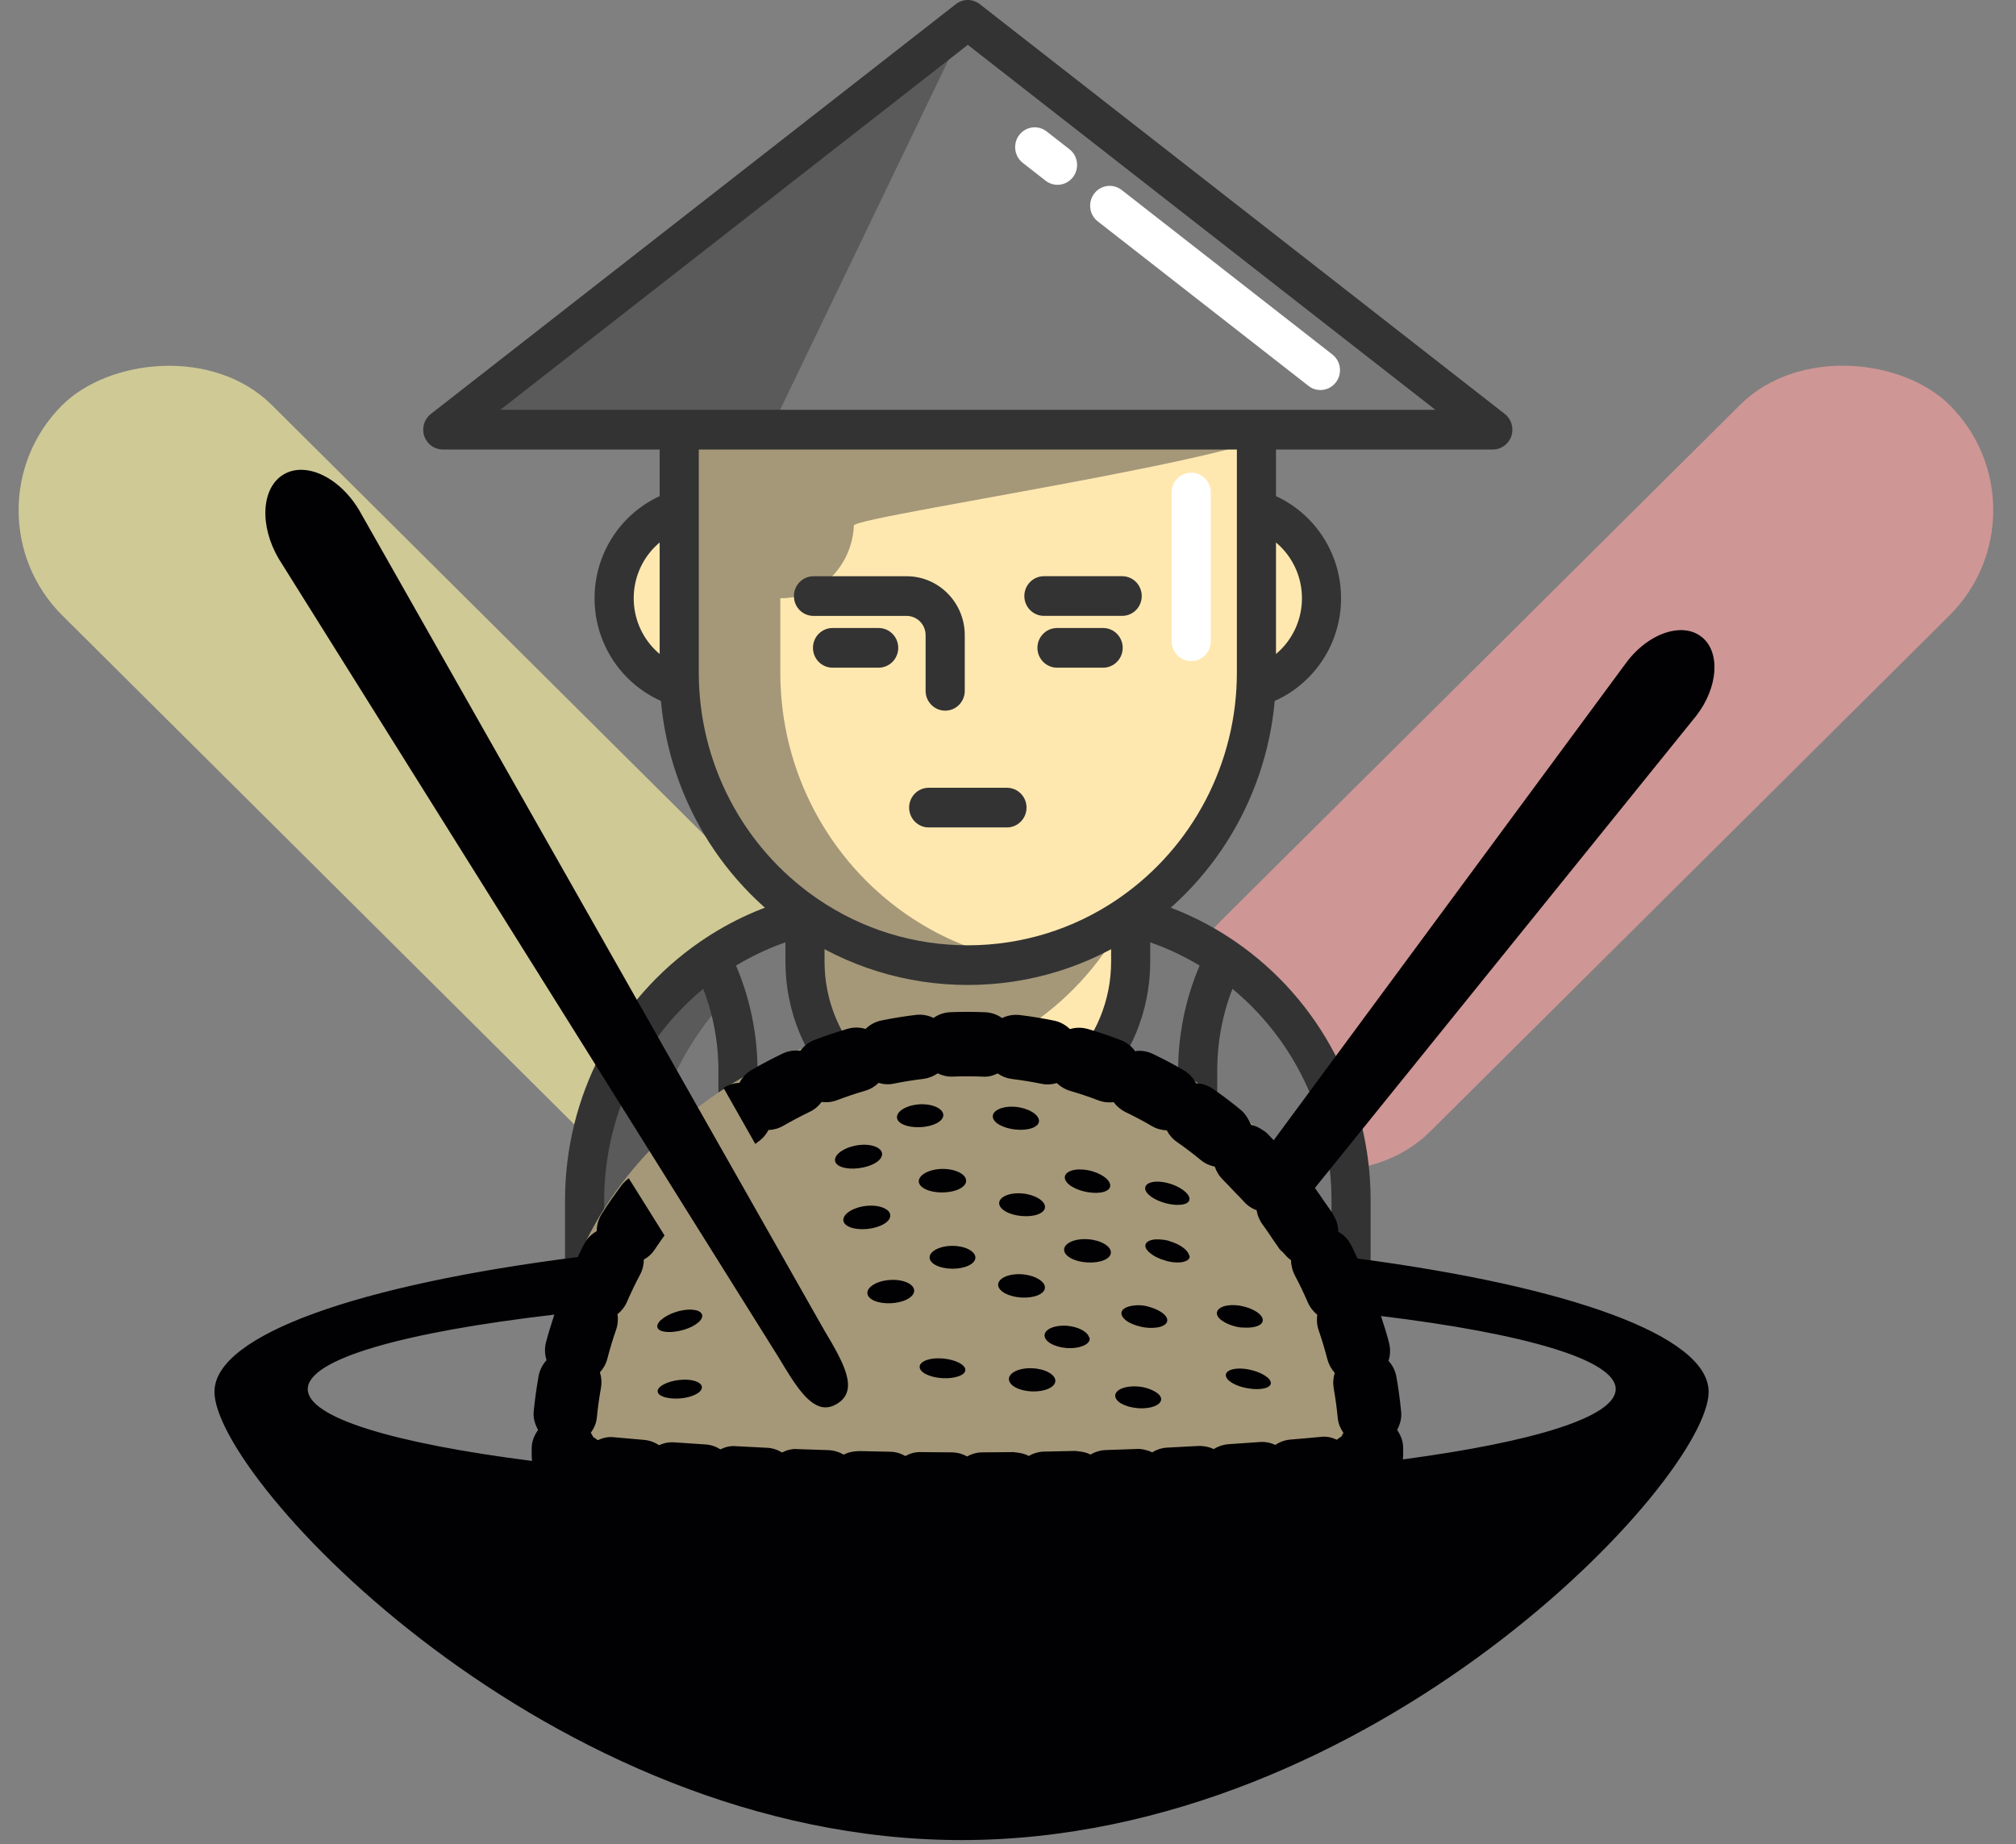 <svg width="47" height="43" viewBox="0 0 47 43" fill="none" xmlns="http://www.w3.org/2000/svg">
<rect x="0" y="0" width="47" height="43" fill="#808080" stroke="none"/>
<rect opacity="0.8" x="26" y="23.918" width="24" height="6.924" rx="3.462" transform="rotate(-44.824 26 23.918)" fill="#E29B9B"/>
<rect opacity="0.8" width="24" height="6.924" rx="3.462" transform="matrix(0.709 0.705 0.705 -0.709 -1 11.911)" fill="#E2DB9B"/>
<path d="M16.438 16.099C17.609 16.099 18.558 15.136 18.558 13.949C18.558 12.762 17.609 11.8 16.438 11.8C15.267 11.8 14.317 12.762 14.317 13.949C14.317 15.136 15.267 16.099 16.438 16.099Z" fill="#FFE8B0"/>
<path d="M28.688 16.099C29.859 16.099 30.809 15.136 30.809 13.949C30.809 12.762 29.859 11.8 28.688 11.8C27.517 11.8 26.568 12.762 26.568 13.949C26.568 15.136 27.517 16.099 28.688 16.099Z" fill="#FFE8B0"/>
<path d="M16.438 16.561C15.017 16.561 13.861 15.389 13.861 13.949C13.861 12.509 15.017 11.337 16.438 11.337C17.859 11.337 19.014 12.509 19.014 13.949C19.014 15.389 17.859 16.561 16.438 16.561ZM16.438 12.262C15.52 12.262 14.774 13.019 14.774 13.949C14.774 14.879 15.52 15.636 16.438 15.636C17.355 15.636 18.102 14.879 18.102 13.949C18.102 13.019 17.356 12.262 16.438 12.262Z" fill="#333333"/>
<path d="M28.688 16.561C27.268 16.561 26.112 15.389 26.112 13.949C26.112 12.509 27.268 11.337 28.688 11.337C30.109 11.337 31.265 12.509 31.265 13.949C31.265 15.389 30.109 16.561 28.688 16.561ZM28.688 12.262C27.771 12.262 27.024 13.019 27.024 13.949C27.024 14.879 27.771 15.636 28.688 15.636C29.606 15.636 30.353 14.879 30.353 13.949C30.353 13.019 29.606 12.262 28.688 12.262Z" fill="#333333"/>
<path d="M26.316 21.345C26.33 21.349 26.346 21.352 26.36 21.356C27.155 21.551 27.895 21.89 28.552 22.343C30.33 23.57 31.498 25.64 31.498 27.984V34.526H27.922H17.205H13.629V27.984C13.629 25.64 14.796 23.57 16.575 22.343C17.232 21.89 17.971 21.551 18.767 21.356C18.781 21.352 18.796 21.349 18.811 21.345" fill="#797979"/>
<path d="M17.205 24.97V34.526H13.629V27.984C13.629 25.639 14.796 23.57 16.575 22.343C16.978 23.129 17.205 24.023 17.205 24.97Z" fill="#797979"/>
<path d="M31.498 27.984V34.526H27.922V24.97C27.922 24.023 28.149 23.129 28.552 22.343C30.33 23.57 31.498 25.639 31.498 27.984Z" fill="#797979"/>
<path d="M26.36 21.356V22.42C26.36 24.546 24.66 26.269 22.563 26.269C20.467 26.269 18.767 24.546 18.767 22.42V21.356C18.781 21.352 18.796 21.349 18.811 21.345C19.883 22.077 21.174 22.504 22.563 22.504C23.953 22.504 25.244 22.077 26.316 21.345C26.331 21.349 26.346 21.352 26.36 21.356Z" fill="#FFE8B0"/>
<path opacity="0.44" d="M26.241 21.395C25.729 22.384 24.983 23.23 24.079 23.858C24.065 23.869 24.05 23.878 24.035 23.889C22.963 24.62 21.672 25.047 20.283 25.047C19.788 25.047 19.806 24.486 19.342 24.383C19.292 24.134 18.767 23.808 18.767 23.544V21.356C18.781 21.352 18.796 21.349 18.811 21.345C19.883 22.077 21.174 22.504 22.563 22.504C23.921 22.504 25.185 22.096 26.241 21.395Z" fill="#333333"/>
<path d="M26.316 21.345C25.244 22.077 23.953 22.504 22.563 22.504C21.174 22.504 19.883 22.077 18.811 21.345C18.796 21.335 18.781 21.325 18.767 21.314C16.997 20.086 15.835 18.022 15.835 15.683V13.949V9.98C15.835 6.213 18.847 3.16 22.563 3.16C26.279 3.16 29.292 6.213 29.292 9.98V13.949V15.683C29.292 18.022 28.13 20.086 26.36 21.314C26.346 21.325 26.33 21.335 26.316 21.345Z" fill="#FFE8B0"/>
<path d="M22.563 22.966C21.128 22.966 19.742 22.538 18.556 21.729L18.542 21.719C18.529 21.71 18.516 21.702 18.504 21.692C16.547 20.332 15.379 18.086 15.379 15.683V9.98C15.379 5.964 18.602 2.697 22.563 2.697C26.525 2.697 29.748 5.964 29.748 9.98V15.683C29.748 18.086 28.58 20.332 26.623 21.692C26.61 21.702 26.598 21.71 26.585 21.719L26.574 21.727C26.573 21.727 26.572 21.728 26.571 21.729C25.384 22.538 23.999 22.966 22.563 22.966ZM22.563 3.622C19.105 3.622 16.291 6.474 16.291 9.98V15.683C16.291 17.782 17.313 19.745 19.024 20.933C19.029 20.936 19.033 20.939 19.037 20.942L19.069 20.964C20.101 21.668 21.31 22.041 22.563 22.041C23.817 22.041 25.026 21.668 26.061 20.962L26.074 20.953C26.079 20.949 26.085 20.946 26.09 20.942C26.094 20.939 26.098 20.936 26.102 20.933C27.814 19.745 28.836 17.782 28.836 15.683V9.98C28.836 6.474 26.022 3.622 22.563 3.622Z" fill="#333333"/>
<path d="M22.564 26.731C20.218 26.731 18.311 24.797 18.311 22.42V21.314H19.223V22.42C19.223 24.288 20.721 25.806 22.564 25.806C24.405 25.806 25.904 24.288 25.904 22.42V21.314H26.816V22.42C26.816 24.797 24.909 26.731 22.564 26.731Z" fill="#333333"/>
<path d="M22.036 16.57C21.784 16.57 21.579 16.363 21.579 16.108V14.809C21.579 14.562 21.381 14.361 21.138 14.361H18.965C18.713 14.361 18.509 14.154 18.509 13.899C18.509 13.643 18.713 13.436 18.965 13.436H21.138C21.884 13.436 22.492 14.052 22.492 14.809V16.108C22.492 16.363 22.288 16.57 22.036 16.57Z" fill="#333333"/>
<path d="M26.162 14.36H24.337C24.086 14.36 23.881 14.153 23.881 13.898C23.881 13.642 24.086 13.435 24.337 13.435H26.162C26.414 13.435 26.618 13.642 26.618 13.898C26.618 14.153 26.414 14.36 26.162 14.36Z" fill="#333333"/>
<path d="M23.476 19.293H21.651C21.399 19.293 21.195 19.085 21.195 18.83C21.195 18.575 21.399 18.368 21.651 18.368H23.476C23.727 18.368 23.932 18.575 23.932 18.83C23.932 19.085 23.727 19.293 23.476 19.293Z" fill="#333333"/>
<path d="M28.378 34.526H27.466V24.97C27.466 23.982 27.701 23 28.148 22.13L28.957 22.556C28.573 23.306 28.378 24.118 28.378 24.97V34.526Z" fill="#333333"/>
<path d="M29.978 33.182C29.726 33.182 29.521 32.975 29.521 32.72V27.778C29.521 27.523 29.726 27.316 29.978 27.316C30.23 27.316 30.434 27.523 30.434 27.778V32.72C30.434 32.975 30.23 33.182 29.978 33.182Z" fill="white"/>
<path opacity="0.44" d="M16.95 23.268C15.794 24.493 15.083 26.154 15.083 27.984V34.372H13.629V27.984C13.629 25.639 14.796 23.57 16.575 22.343C16.725 22.638 16.851 22.947 16.95 23.268Z" fill="#333333"/>
<path d="M31.498 34.989H13.63C13.377 34.989 13.173 34.782 13.173 34.526V27.984C13.173 25.571 14.349 23.32 16.318 21.961C17.034 21.467 17.82 21.113 18.656 20.907C18.666 20.905 18.676 20.902 18.686 20.9L18.695 20.898L18.926 21.793C18.915 21.796 18.903 21.799 18.891 21.801L18.882 21.803C18.881 21.804 18.875 21.805 18.874 21.805C18.144 21.984 17.457 22.294 16.831 22.726C15.112 23.912 14.086 25.877 14.086 27.984V34.064H31.042V27.984C31.042 25.878 30.015 23.912 28.295 22.726C27.67 22.294 26.983 21.984 26.253 21.806C26.25 21.805 26.247 21.804 26.244 21.803L26.236 21.801C26.224 21.799 26.212 21.796 26.2 21.793L26.431 20.898L26.441 20.9C26.451 20.902 26.461 20.905 26.471 20.907C27.306 21.113 28.093 21.467 28.809 21.961C30.778 23.32 31.954 25.572 31.954 27.984V34.526C31.954 34.782 31.75 34.989 31.498 34.989Z" fill="#333333"/>
<path d="M17.661 34.526H16.749V24.97C16.749 24.118 16.554 23.306 16.17 22.556L16.98 22.13C17.425 23 17.661 23.982 17.661 24.97V34.526Z" fill="#333333"/>
<path d="M32.561 34.989H12.584C12.332 34.989 12.127 34.782 12.127 34.526C12.127 34.271 12.332 34.064 12.584 34.064H32.561C32.813 34.064 33.017 34.271 33.017 34.526C33.017 34.782 32.813 34.989 32.561 34.989Z" fill="#333333"/>
<path d="M34.994 34.989H34.158C33.906 34.989 33.702 34.782 33.702 34.526C33.702 34.271 33.906 34.064 34.158 34.064H34.994C35.246 34.064 35.45 34.271 35.45 34.526C35.45 34.782 35.246 34.989 34.994 34.989Z" fill="#333333"/>
<path d="M10.97 34.989H10.133C9.882 34.989 9.677 34.782 9.677 34.526C9.677 34.271 9.882 34.064 10.133 34.064H10.97C11.222 34.064 11.426 34.271 11.426 34.526C11.426 34.782 11.222 34.989 10.97 34.989Z" fill="#333333"/>
<path opacity="0.44" d="M21.168 21.345C21.929 21.865 22.802 22.231 23.742 22.4C23.359 22.468 22.965 22.504 22.563 22.504C21.174 22.504 19.883 22.077 18.811 21.345C18.796 21.335 18.781 21.325 18.767 21.314C16.997 20.086 15.835 18.022 15.835 15.683V13.949C15.835 3.237 20.008 3.368 20.008 3.59L19.219 4.809C18.05 6.611 27.487 9.422 29.52 9.788C32.151 10.261 19.917 12.017 19.907 12.253C19.871 13.123 19.208 13.899 18.285 13.947C18.254 13.948 18.223 13.949 18.192 13.949V15.683C18.192 18.022 19.354 20.086 21.123 21.314C21.138 21.325 21.153 21.335 21.168 21.345Z" fill="#333333"/>
<path d="M27.772 15.414C27.52 15.414 27.315 15.206 27.315 14.951V11.483C27.315 11.228 27.52 11.021 27.772 11.021C28.023 11.021 28.228 11.228 28.228 11.483V14.951C28.228 15.207 28.023 15.414 27.772 15.414Z" fill="white"/>
<path d="M25.718 15.568H24.643C24.391 15.568 24.186 15.36 24.186 15.105C24.186 14.85 24.391 14.643 24.643 14.643H25.718C25.97 14.643 26.174 14.85 26.174 15.105C26.174 15.36 25.97 15.568 25.718 15.568Z" fill="#333333"/>
<path d="M20.484 15.568H19.409C19.157 15.568 18.953 15.36 18.953 15.105C18.953 14.85 19.157 14.643 19.409 14.643H20.484C20.736 14.643 20.941 14.85 20.941 15.105C20.941 15.36 20.736 15.568 20.484 15.568Z" fill="#333333"/>
<path d="M34.803 10.019H10.323L22.563 0.462L34.803 10.019Z" fill="#797979"/>
<path opacity="0.44" d="M22.563 0.462L17.964 10.019H10.323L22.563 0.462Z" fill="#333333"/>
<path d="M34.803 10.481H10.323C10.128 10.481 9.954 10.355 9.891 10.168C9.828 9.98 9.89 9.773 10.045 9.652L22.285 0.096C22.449 -0.032 22.677 -0.032 22.841 0.096L35.082 9.652C35.236 9.773 35.298 9.98 35.235 10.168C35.172 10.355 34.999 10.481 34.803 10.481ZM11.663 9.556H33.464L22.563 1.046L11.663 9.556Z" fill="#333333"/>
<path d="M30.784 9.094C30.686 9.094 30.588 9.063 30.506 8.998L25.593 5.162C25.393 5.006 25.356 4.716 25.51 4.514C25.663 4.311 25.95 4.274 26.15 4.43L31.062 8.265C31.262 8.421 31.299 8.711 31.145 8.914C31.055 9.032 30.92 9.094 30.784 9.094Z" fill="white"/>
<path d="M24.654 4.309C24.557 4.309 24.459 4.277 24.376 4.213L23.844 3.797C23.645 3.641 23.608 3.351 23.761 3.149C23.915 2.946 24.201 2.909 24.401 3.065L24.933 3.48C25.133 3.636 25.17 3.926 25.016 4.129C24.926 4.247 24.791 4.309 24.654 4.309Z" fill="white"/>
<path d="M32.097 32.536C32.097 37.412 27.8 41.365 22.5 41.365C17.2 41.365 12.903 37.412 12.903 32.536C12.661 27.713 17.338 23.707 22.5 23.707C27.8 23.707 32.097 27.66 32.097 32.536Z" fill="#A59879"/>
<path d="M31.649 29.345C31.597 29.237 31.549 29.125 31.492 29.019C31.422 28.887 31.32 28.785 31.199 28.719C31.199 28.59 31.163 28.46 31.093 28.342C31.088 28.332 31.085 28.322 31.08 28.313C31.016 28.212 30.943 28.116 30.876 28.018C30.802 27.911 30.731 27.802 30.655 27.699L39.544 16.692C40.059 16.028 40.115 15.203 39.672 14.851C39.536 14.743 39.369 14.692 39.189 14.692C38.779 14.692 38.295 14.956 37.938 15.418L29.694 26.587C29.641 26.532 29.591 26.475 29.537 26.422C29.5 26.387 29.458 26.362 29.417 26.336C29.339 26.285 29.254 26.245 29.166 26.228C29.153 26.191 29.131 26.156 29.113 26.121C29.067 26.032 29.011 25.949 28.93 25.882C28.721 25.709 28.505 25.545 28.281 25.39C28.159 25.305 28.019 25.262 27.883 25.258C27.819 25.134 27.722 25.028 27.595 24.953C27.361 24.817 27.12 24.69 26.877 24.574C26.744 24.509 26.599 24.49 26.463 24.508C26.382 24.396 26.268 24.305 26.13 24.252C25.878 24.155 25.621 24.069 25.36 23.992C25.217 23.951 25.073 23.956 24.943 23.995C24.844 23.898 24.718 23.827 24.573 23.797C24.31 23.744 24.042 23.699 23.773 23.667C23.627 23.651 23.485 23.677 23.362 23.738C23.25 23.657 23.114 23.608 22.966 23.602C22.696 23.59 22.425 23.59 22.155 23.601C22.009 23.607 21.874 23.656 21.763 23.735C21.64 23.674 21.495 23.646 21.351 23.664C21.081 23.696 20.813 23.741 20.552 23.793C20.406 23.823 20.279 23.893 20.18 23.991C20.048 23.951 19.905 23.947 19.762 23.988C19.501 24.064 19.246 24.151 18.995 24.245C18.857 24.297 18.742 24.387 18.661 24.5C18.523 24.483 18.38 24.501 18.245 24.566C18 24.682 17.761 24.809 17.528 24.944C17.399 25.019 17.301 25.126 17.238 25.249C17.11 25.253 16.983 25.294 16.868 25.366L17.239 26.02L17.608 26.672C17.631 26.656 17.653 26.638 17.676 26.621C17.781 26.548 17.861 26.453 17.916 26.348C18.034 26.344 18.153 26.312 18.263 26.248C18.463 26.133 18.668 26.025 18.877 25.924C18.991 25.87 19.085 25.789 19.155 25.693C19.272 25.71 19.395 25.697 19.514 25.652C19.728 25.571 19.948 25.497 20.171 25.432C20.293 25.396 20.398 25.333 20.483 25.249C20.595 25.283 20.718 25.293 20.841 25.266C21.065 25.22 21.293 25.184 21.524 25.156C21.65 25.14 21.763 25.095 21.86 25.027C21.969 25.079 22.098 25.11 22.215 25.102C22.445 25.093 22.676 25.094 22.906 25.103C23.032 25.115 23.153 25.081 23.26 25.028C23.357 25.098 23.472 25.143 23.598 25.159C23.827 25.187 24.055 25.224 24.279 25.27C24.403 25.296 24.526 25.287 24.638 25.253C24.723 25.336 24.829 25.4 24.95 25.436C25.173 25.5 25.39 25.574 25.605 25.656C25.725 25.702 25.846 25.712 25.963 25.699C26.035 25.795 26.129 25.875 26.241 25.931C26.45 26.031 26.656 26.139 26.854 26.256C26.963 26.32 27.084 26.352 27.202 26.356C27.256 26.462 27.337 26.556 27.44 26.628C27.63 26.76 27.814 26.9 27.993 27.047C28.089 27.127 28.2 27.177 28.314 27.2C28.317 27.201 28.319 27.202 28.322 27.203C28.358 27.316 28.423 27.422 28.515 27.511C28.521 27.517 28.527 27.524 28.533 27.531C28.623 27.619 28.708 27.712 28.795 27.804C28.862 27.874 28.932 27.94 28.996 28.013C29.08 28.109 29.184 28.178 29.296 28.218C29.314 28.337 29.362 28.453 29.437 28.555C29.522 28.668 29.601 28.789 29.68 28.906C29.731 28.982 29.787 29.054 29.835 29.13C29.838 29.135 29.843 29.136 29.846 29.14C29.866 29.169 29.895 29.182 29.917 29.207C29.973 29.271 30.026 29.339 30.098 29.379C30.098 29.436 30.106 29.493 30.119 29.55C30.134 29.613 30.155 29.675 30.186 29.735C30.295 29.938 30.395 30.149 30.488 30.363C30.539 30.481 30.617 30.58 30.71 30.655C30.693 30.773 30.701 30.899 30.744 31.021C30.82 31.24 30.886 31.463 30.945 31.691C30.978 31.814 31.039 31.924 31.118 32.011C31.081 32.125 31.072 32.248 31.094 32.373C31.134 32.604 31.166 32.835 31.189 33.072C31.201 33.199 31.253 33.311 31.32 33.41C31.305 33.44 31.285 33.465 31.274 33.495C31.235 33.514 31.203 33.544 31.167 33.569C31.053 33.518 30.93 33.485 30.794 33.503C30.561 33.524 30.323 33.547 30.081 33.566C29.951 33.578 29.832 33.622 29.731 33.691C29.621 33.638 29.498 33.613 29.366 33.623L28.649 33.673C28.52 33.682 28.4 33.722 28.297 33.788C28.188 33.736 28.06 33.71 27.933 33.715L27.216 33.753C27.085 33.759 26.964 33.8 26.861 33.864C26.8 33.834 26.734 33.813 26.667 33.798C26.613 33.788 26.558 33.78 26.501 33.785L26.094 33.799L25.779 33.81C25.649 33.815 25.528 33.853 25.424 33.916C25.335 33.868 25.24 33.849 25.127 33.838C25.106 33.836 25.087 33.831 25.063 33.831L24.574 33.841L24.343 33.846C24.212 33.849 24.091 33.886 23.985 33.948C23.878 33.889 23.753 33.871 23.625 33.858L22.907 33.864C22.776 33.864 22.653 33.899 22.547 33.96C22.441 33.9 22.319 33.865 22.189 33.864L21.468 33.858C21.334 33.852 21.213 33.891 21.107 33.949C21.002 33.888 20.88 33.851 20.75 33.849L20.031 33.834C19.885 33.839 19.776 33.861 19.669 33.918C19.564 33.855 19.442 33.817 19.312 33.812L18.595 33.788C18.47 33.775 18.341 33.812 18.232 33.867C18.128 33.803 18.008 33.762 17.878 33.757L17.159 33.72C17.029 33.707 16.905 33.74 16.795 33.794C16.692 33.728 16.572 33.685 16.44 33.679C16.2 33.663 15.962 33.647 15.728 33.631C15.594 33.62 15.474 33.647 15.364 33.697C15.263 33.628 15.143 33.585 15.013 33.573L14.299 33.51C14.167 33.497 14.047 33.529 13.936 33.58C13.9 33.555 13.868 33.526 13.828 33.505C13.815 33.47 13.792 33.441 13.774 33.408C13.845 33.306 13.9 33.193 13.914 33.058C13.937 32.823 13.969 32.591 14.01 32.362C14.032 32.236 14.023 32.112 13.986 31.998C14.067 31.91 14.129 31.8 14.161 31.675C14.22 31.447 14.287 31.224 14.363 31.006C14.405 30.884 14.414 30.759 14.396 30.642C14.49 30.567 14.567 30.47 14.619 30.351C14.711 30.138 14.812 29.928 14.921 29.722C14.981 29.61 15.01 29.488 15.01 29.369C15.114 29.311 15.207 29.227 15.275 29.118C15.276 29.116 15.277 29.115 15.278 29.113C15.346 29.007 15.421 28.909 15.492 28.806L15.063 28.119L14.659 27.474C14.599 27.517 14.544 27.569 14.496 27.63C14.333 27.847 14.177 28.071 14.03 28.302C13.951 28.427 13.912 28.568 13.912 28.706C13.791 28.773 13.686 28.877 13.617 29.008C13.564 29.106 13.52 29.21 13.471 29.31C8.397 29.951 5 31.118 5 32.453C5 34.475 12.798 42.904 22.417 42.904C32.036 42.904 39.834 34.475 39.834 32.453C39.836 31.142 36.565 29.994 31.649 29.345ZM12.742 31.714C12.648 31.817 12.581 31.946 12.555 32.094C12.508 32.36 12.47 32.633 12.443 32.906C12.426 33.066 12.473 33.211 12.545 33.341C12.46 33.46 12.399 33.597 12.396 33.755L12.395 33.894C12.395 33.951 12.399 34.008 12.403 34.064C9.203 33.656 7.175 33.058 7.175 32.39C7.175 31.686 9.423 31.06 12.924 30.652C12.855 30.864 12.787 31.077 12.73 31.294C12.693 31.437 12.7 31.583 12.742 31.714ZM32.707 34.028C32.71 33.983 32.713 33.939 32.713 33.892L32.712 33.744C32.71 33.592 32.651 33.459 32.572 33.341C32.638 33.215 32.681 33.075 32.666 32.923C32.641 32.65 32.603 32.377 32.556 32.111C32.532 31.963 32.465 31.833 32.371 31.731C32.414 31.598 32.419 31.453 32.383 31.308C32.329 31.097 32.263 30.891 32.195 30.685C35.535 31.093 37.668 31.704 37.668 32.389C37.667 33.039 35.75 33.622 32.707 34.028Z" fill="#010002"/>
<path d="M21.972 27.255C21.667 27.258 21.42 27.392 21.42 27.543C21.421 27.694 21.668 27.807 21.972 27.804C22.277 27.801 22.524 27.683 22.524 27.532C22.525 27.381 22.278 27.252 21.972 27.255Z" fill="#010002"/>
<path d="M24.062 32.443C24.36 32.453 24.602 32.344 24.604 32.197C24.605 32.048 24.364 31.915 24.064 31.903C23.766 31.889 23.522 32.004 23.521 32.155C23.521 32.306 23.763 32.434 24.062 32.443Z" fill="#010002"/>
<path d="M20.205 28.116C19.902 28.146 19.659 28.297 19.661 28.445C19.662 28.593 19.907 28.683 20.21 28.656C20.512 28.629 20.758 28.491 20.756 28.342C20.755 28.192 20.508 28.087 20.205 28.116Z" fill="#010002"/>
<path d="M24.361 30.021C24.362 29.873 24.12 29.731 23.817 29.711C23.517 29.692 23.271 29.804 23.27 29.955C23.27 30.106 23.514 30.237 23.814 30.254C24.115 30.271 24.359 30.169 24.361 30.021Z" fill="#010002"/>
<path d="M25.352 29.436C25.653 29.453 25.898 29.353 25.899 29.203C25.901 29.054 25.657 28.913 25.357 28.894C25.054 28.874 24.81 28.987 24.808 29.138C24.807 29.289 25.05 29.42 25.352 29.436Z" fill="#010002"/>
<path d="M21.44 31.87C21.439 32 21.677 32.118 21.972 32.134C22.266 32.15 22.506 32.063 22.506 31.942C22.507 31.819 22.27 31.699 21.976 31.675C21.682 31.65 21.442 31.738 21.44 31.87Z" fill="#010002"/>
<path d="M26.382 30.448C26.243 30.472 26.145 30.532 26.144 30.619C26.143 30.653 26.158 30.687 26.182 30.719C26.238 30.796 26.357 30.864 26.505 30.909C26.559 30.925 26.616 30.941 26.677 30.95C26.972 30.993 27.212 30.921 27.214 30.784C27.215 30.671 27.047 30.548 26.821 30.481C26.776 30.467 26.733 30.453 26.684 30.445C26.569 30.426 26.47 30.432 26.382 30.448Z" fill="#010002"/>
<path d="M29.287 30.582C29.193 30.521 29.061 30.471 28.918 30.447C28.914 30.446 28.912 30.445 28.909 30.444C28.614 30.396 28.371 30.477 28.369 30.619C28.368 30.704 28.458 30.786 28.589 30.851C28.678 30.895 28.783 30.931 28.902 30.949C28.932 30.954 28.957 30.952 28.986 30.954C29.24 30.971 29.437 30.907 29.44 30.783C29.441 30.716 29.383 30.643 29.287 30.582Z" fill="#010002"/>
<path d="M20.012 26.7C19.709 26.74 19.465 26.901 19.466 27.048C19.468 27.195 19.714 27.276 20.017 27.239C20.32 27.203 20.567 27.06 20.565 26.91C20.564 26.759 20.317 26.66 20.012 26.7Z" fill="#010002"/>
<path d="M20.221 30.147C20.223 30.296 20.466 30.401 20.768 30.387C21.069 30.374 21.313 30.245 21.313 30.094C21.312 29.943 21.067 29.828 20.765 29.843C20.464 29.858 20.22 29.997 20.221 30.147Z" fill="#010002"/>
<path d="M28.578 32.063C28.577 32.19 28.812 32.327 29.104 32.373C29.394 32.42 29.628 32.365 29.628 32.247C29.628 32.13 29.396 31.985 29.106 31.93C28.817 31.874 28.58 31.936 28.578 32.063Z" fill="#010002"/>
<path d="M25.999 32.541C25.997 32.682 26.228 32.807 26.515 32.832C26.521 32.833 26.526 32.834 26.531 32.835C26.827 32.855 27.069 32.763 27.071 32.625C27.072 32.545 26.983 32.467 26.853 32.41C26.764 32.37 26.659 32.338 26.539 32.329C26.244 32.302 26.002 32.399 25.999 32.541Z" fill="#010002"/>
<path d="M15.843 30.566C15.554 30.638 15.322 30.801 15.323 30.926C15.323 31.049 15.558 31.093 15.848 31.03C16.137 30.967 16.373 30.813 16.372 30.681C16.37 30.55 16.133 30.496 15.843 30.566Z" fill="#010002"/>
<path d="M21.45 25.748C21.151 25.762 20.91 25.902 20.911 26.049C20.911 26.195 21.153 26.294 21.452 26.282C21.75 26.269 21.992 26.147 21.992 26C21.991 25.852 21.749 25.735 21.45 25.748Z" fill="#010002"/>
<path d="M27.445 29.008C27.386 28.979 27.32 28.955 27.25 28.934C27.241 28.933 27.233 28.928 27.224 28.925C27.166 28.91 27.114 28.905 27.061 28.901C26.98 28.894 26.908 28.896 26.85 28.912C26.76 28.934 26.702 28.982 26.702 29.047C26.701 29.106 26.75 29.167 26.822 29.225C26.905 29.292 27.023 29.35 27.163 29.39C27.181 29.395 27.198 29.403 27.218 29.407C27.375 29.444 27.51 29.444 27.604 29.418C27.682 29.396 27.734 29.357 27.736 29.299C27.736 29.288 27.724 29.274 27.72 29.26C27.696 29.175 27.595 29.081 27.445 29.008Z" fill="#010002"/>
<path d="M27.22 27.583C26.934 27.51 26.7 27.568 26.697 27.704C26.696 27.84 26.928 27.997 27.213 28.064C27.499 28.13 27.73 28.085 27.731 27.956C27.733 27.827 27.505 27.656 27.22 27.583Z" fill="#010002"/>
<path d="M24.352 31.136C24.35 31.281 24.586 31.411 24.876 31.432C25.011 31.441 25.13 31.424 25.223 31.391C25.331 31.353 25.404 31.293 25.405 31.217C25.405 31.201 25.392 31.184 25.387 31.17C25.343 31.047 25.139 30.936 24.881 30.913C24.59 30.89 24.353 30.992 24.352 31.136Z" fill="#010002"/>
<path d="M22.74 29.322C22.74 29.175 22.501 29.049 22.206 29.049C21.911 29.048 21.672 29.173 21.672 29.32C21.672 29.467 21.912 29.581 22.206 29.582C22.5 29.583 22.74 29.469 22.74 29.322Z" fill="#010002"/>
<path d="M15.846 32.175C15.561 32.204 15.332 32.323 15.332 32.438C15.332 32.553 15.563 32.627 15.848 32.607C16.134 32.586 16.365 32.47 16.364 32.347C16.363 32.223 16.131 32.145 15.846 32.175Z" fill="#010002"/>
<path d="M23.831 27.827C23.535 27.801 23.295 27.907 23.294 28.053C23.293 28.2 23.533 28.331 23.828 28.354C24.122 28.378 24.362 28.287 24.363 28.142C24.363 27.998 24.125 27.852 23.831 27.827Z" fill="#010002"/>
<path d="M23.686 25.809C23.387 25.779 23.146 25.883 23.145 26.03C23.144 26.176 23.386 26.309 23.683 26.338C23.98 26.366 24.221 26.281 24.223 26.136C24.224 25.991 23.983 25.839 23.686 25.809Z" fill="#010002"/>
<path d="M25.352 27.796C25.646 27.847 25.882 27.783 25.884 27.644C25.885 27.504 25.652 27.338 25.358 27.284C25.065 27.23 24.825 27.309 24.824 27.453C24.822 27.596 25.059 27.746 25.352 27.796Z" fill="#010002"/>
<path d="M15.154 26.857L15.562 27.509L15.956 28.14L16.5 29.009L18.155 31.654C18.532 32.285 18.859 32.815 19.246 32.815C19.333 32.815 19.423 32.788 19.517 32.73C20.033 32.414 19.672 31.78 19.211 31.007L18.953 30.553L18.737 30.172L18.022 28.91L17.004 27.115L16.64 26.474L16.266 25.814L8.373 11.895C8.024 11.309 7.484 10.954 7.019 10.954C6.871 10.954 6.729 10.99 6.604 11.067C6.089 11.383 6.044 12.266 6.505 13.039L15.154 26.857Z" fill="#010002"/>
</svg>
